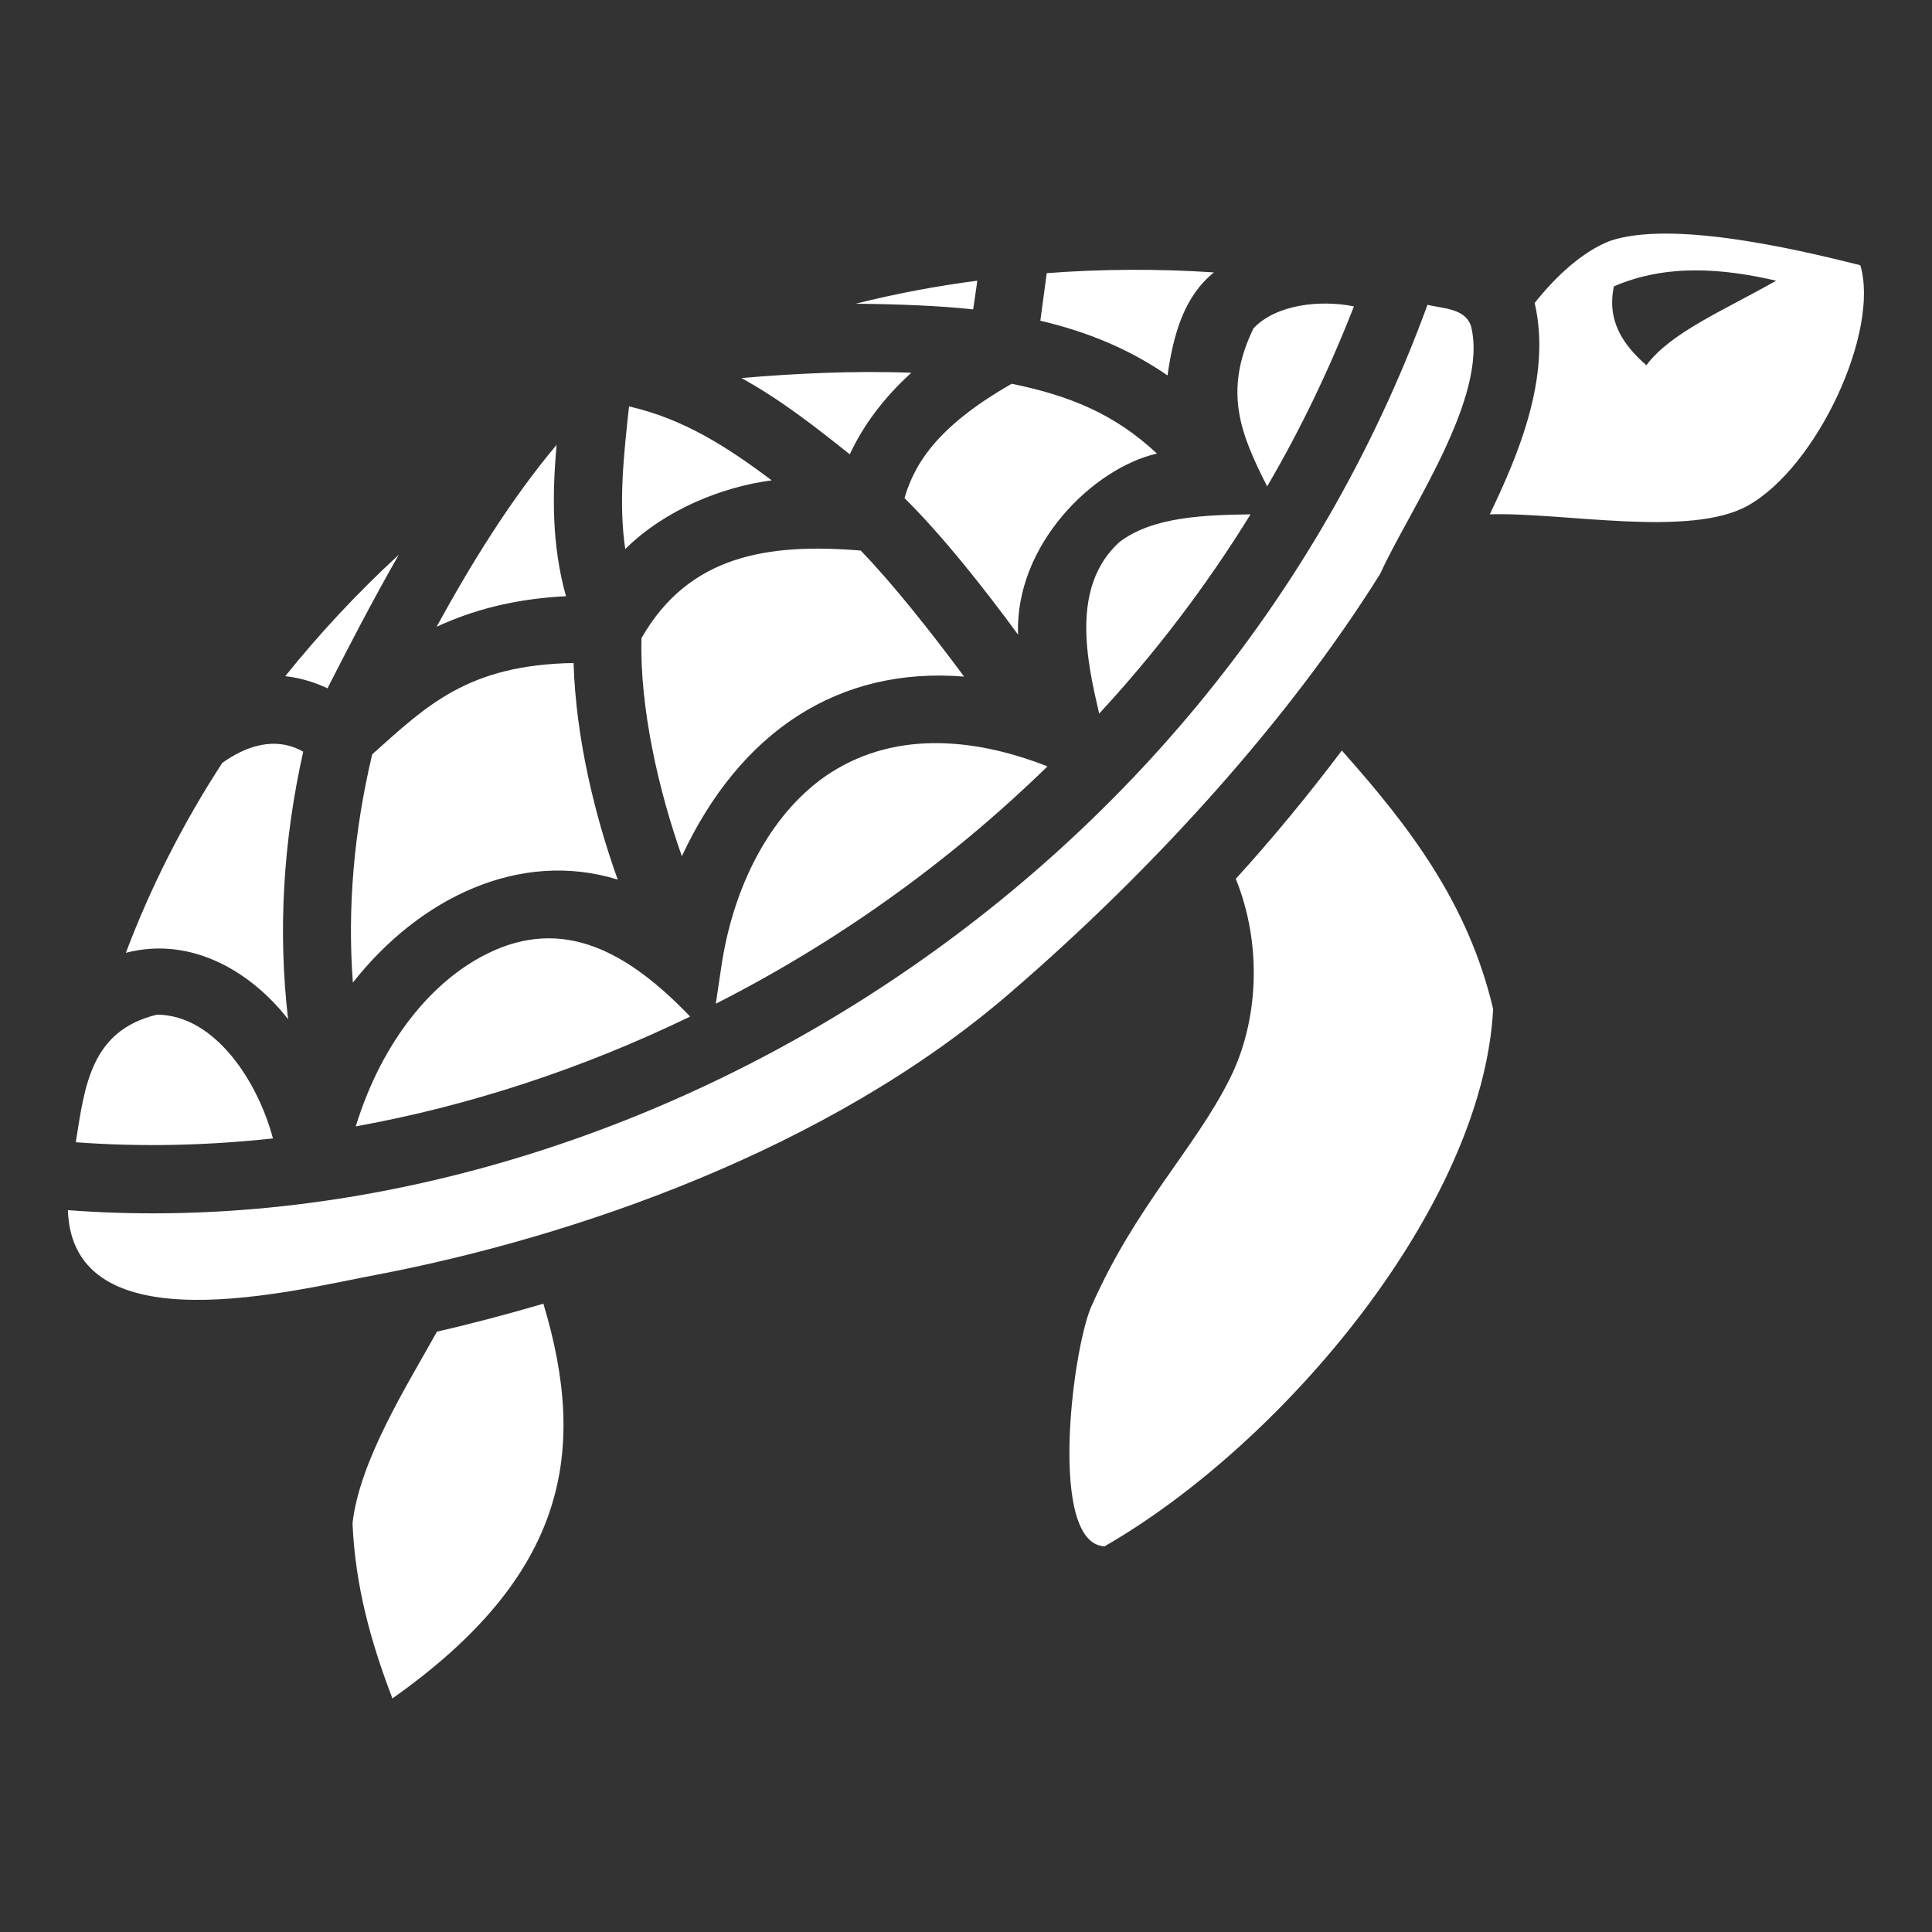 <svg width="59" height="59" viewBox="0 0 59 59" fill="none" xmlns="http://www.w3.org/2000/svg">
<rect x="0" y="0" width="59" height="59" fill="#333333" stroke="none"/>
<path d="M49.171 7.355C48.341 7.676 47.534 8.411 46.866 9.252C47.396 11.511 46.336 13.955 45.495 15.707C47.73 15.637 51.602 16.432 53.377 15.441C55.497 14.255 57.41 10.116 56.811 8.1C54.644 7.552 51.014 6.737 49.171 7.355ZM31.966 8.342L31.77 9.794C33.188 10.128 34.467 10.646 35.654 11.465C35.838 10.174 36.172 9.045 37.071 8.319C35.377 8.204 33.602 8.215 31.966 8.342ZM54.241 8.572C52.616 9.494 51.026 10.151 50.277 11.154C49.539 10.508 49.067 9.771 49.286 8.745C50.911 8.042 52.651 8.204 54.241 8.572ZM29.846 8.572C28.601 8.734 27.368 8.964 26.135 9.275C27.38 9.287 28.659 9.333 29.719 9.448L29.846 8.572ZM38.281 10.024C37.325 11.984 37.924 13.321 38.696 14.854C39.71 13.125 40.597 11.28 41.346 9.356C40.309 9.148 38.972 9.298 38.281 10.024ZM43.593 9.31C36.875 27.679 18.311 38.189 2.073 36.956C2.211 41.173 9.038 39.387 11.517 38.926C17.527 37.774 25.282 35.123 30.837 30.33C35.296 26.492 39.399 21.929 42.153 17.516C43.005 15.626 45.483 12.111 44.918 9.944C44.734 9.425 44.1 9.425 43.593 9.31ZM22.644 11.546C23.877 12.226 24.937 13.068 25.951 13.874C26.343 13.033 26.942 12.192 27.829 11.384C26.135 11.315 24.199 11.407 22.644 11.546ZM30.894 11.719C28.763 12.941 27.956 14.047 27.622 15.211C28.786 16.363 30.053 17.965 31.09 19.382C30.987 16.651 33.372 14.301 35.331 13.851C34.052 12.653 32.692 12.088 30.894 11.719ZM19.21 12.411C19.048 13.886 18.887 15.372 19.094 16.767C20.316 15.557 22.067 14.865 23.566 14.669C22.217 13.655 20.881 12.791 19.21 12.411ZM16.997 13.586C15.591 15.257 14.381 17.228 13.333 19.14C14.404 18.645 15.672 18.288 17.285 18.207C16.836 16.617 16.87 15.038 16.997 13.586ZM34.179 16.559C32.692 17.919 33.188 20.178 33.568 21.791C35.285 19.936 36.84 17.896 38.189 15.707C36.852 15.729 35.204 15.764 34.179 16.559ZM19.59 19.486C19.532 21.595 20.108 24.13 20.823 26.147C22.598 22.344 25.605 20.35 29.442 20.662C28.451 19.325 27.276 17.838 26.285 16.813C23.45 16.582 21.042 16.951 19.59 19.486ZM12.18 16.939C10.892 18.126 9.737 19.371 8.711 20.65C9.146 20.696 9.581 20.823 10.001 21.019C10.643 19.763 11.367 18.357 12.18 16.939ZM17.516 20.247C14.289 20.304 13.045 21.537 11.367 23.035C10.806 25.398 10.606 27.737 10.776 30.007C12.814 27.414 15.879 25.939 18.864 26.861C18.161 24.902 17.585 22.528 17.516 20.247ZM25.19 23.715C23.508 24.902 22.379 27.08 22.021 29.569L21.86 30.652C25.513 28.797 28.947 26.366 31.989 23.404C29.638 22.482 27.184 22.332 25.19 23.715ZM6.786 23.3C5.557 25.19 4.583 27.138 3.844 29.097C5.895 28.567 7.714 29.73 8.798 31.125C8.485 28.451 8.645 25.697 9.26 22.955C8.385 22.459 7.471 22.805 6.786 23.3ZM40.977 22.92C39.963 24.268 38.88 25.582 37.739 26.838C38.546 28.832 38.442 31.159 37.566 32.922C36.483 35.1 34.686 36.806 33.314 39.929C32.738 41.3 32.012 47.131 33.729 47.223C39.168 44.1 45.287 36.84 45.598 30.814C44.838 27.576 43.029 25.225 40.977 22.92ZM14.865 29.131C13.217 29.949 11.673 31.77 10.864 34.398C14.312 33.775 17.769 32.646 21.076 31.044C19.175 29.062 17.193 27.967 14.865 29.131ZM4.793 30.986C2.783 31.471 2.587 33.141 2.315 34.882C4.289 35.031 6.306 34.985 8.335 34.766C7.886 33.061 6.582 30.998 4.793 30.986ZM16.594 39.813C15.488 40.136 14.404 40.424 13.344 40.666C12.422 42.326 10.983 44.596 10.765 46.52C10.851 48.479 11.344 50.196 11.984 51.867C17.32 48.099 17.954 44.331 16.594 39.813Z" fill="white"/>
</svg>

